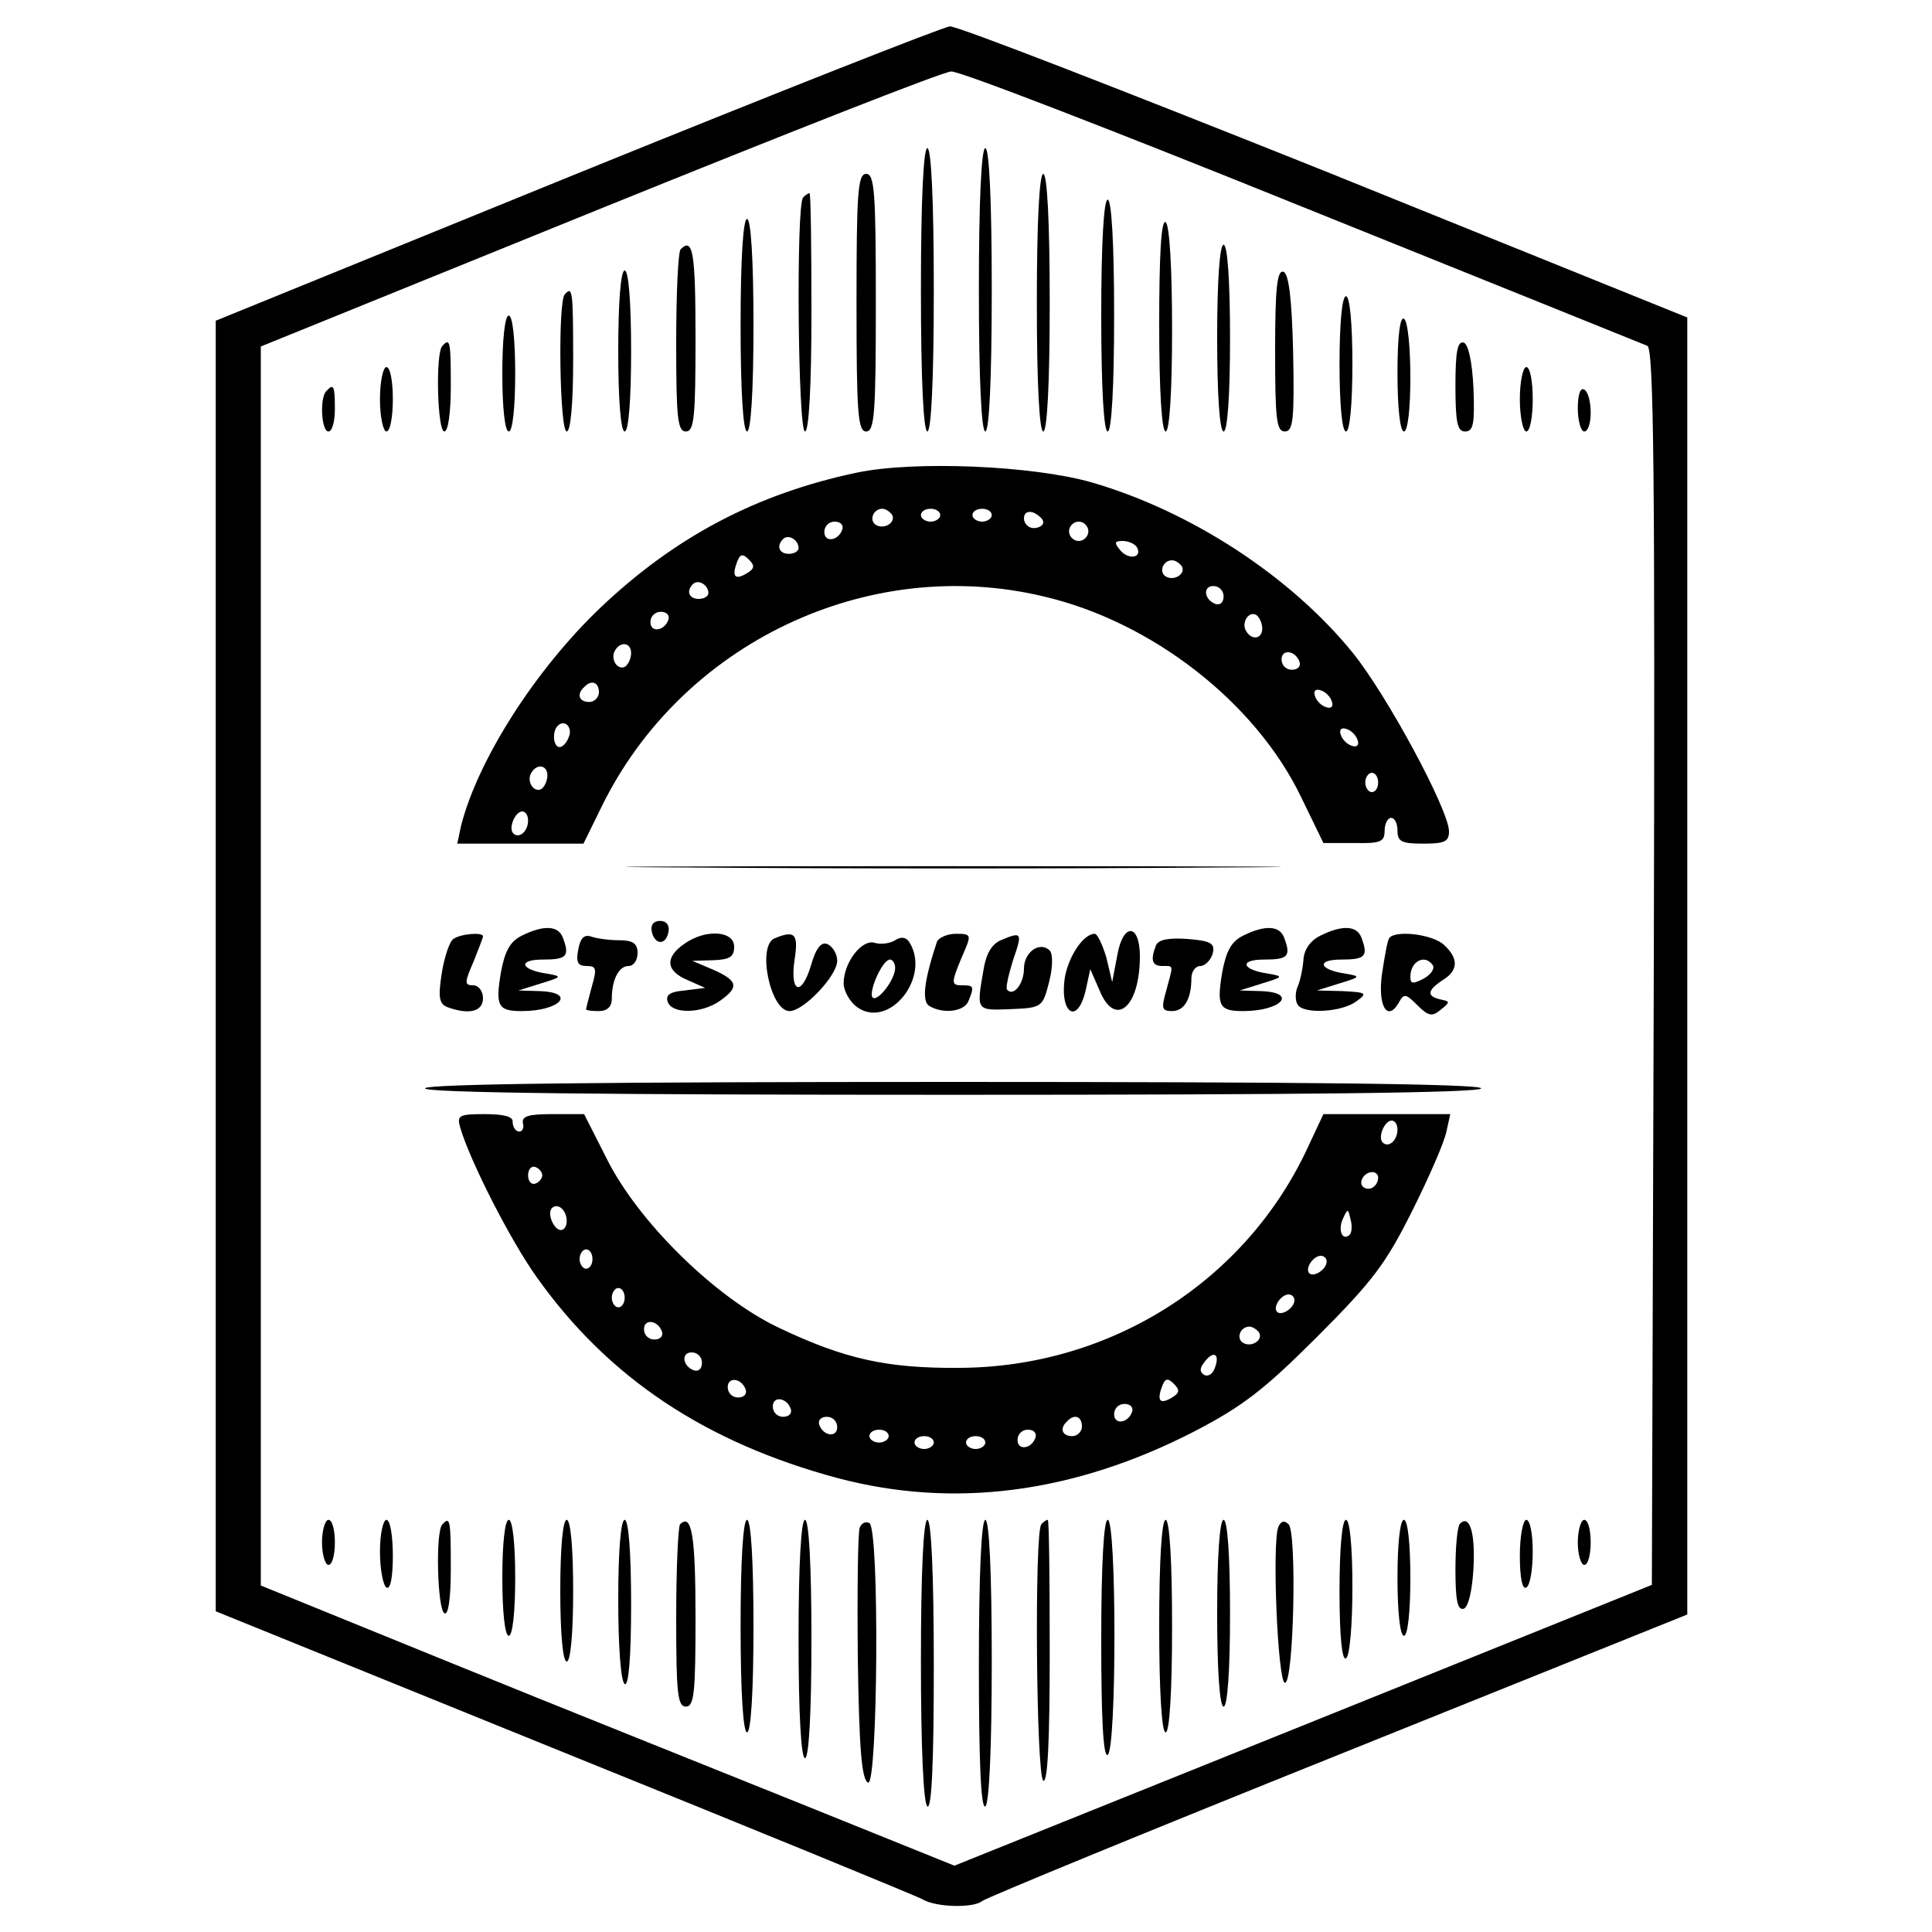 <?xml version="1.0" standalone="no"?>
<!DOCTYPE svg PUBLIC "-//W3C//DTD SVG 20010904//EN"
 "http://www.w3.org/TR/2001/REC-SVG-20010904/DTD/svg10.dtd">
<svg version="1.0" xmlns="http://www.w3.org/2000/svg"
 width="300pt" height="300pt" viewBox="0 0 300 300"
 preserveAspectRatio="xMidYMid meet">
<g transform="translate(0,300) scale(0.1,-0.1)"
fill="#000000" stroke="none">
<path d="M895 2730 l-560 -228 0 -1002 0 -1002 540 -219 c297 -120 548 -223
557 -228 21 -13 80 -14 93 -3 6 5 254 107 553 227 l542 218 0 1007 0 1007
-562 227 c-310 124 -572 226 -583 225 -11 -1 -272 -104 -580 -229z m1127 -51
c288 -116 529 -213 536 -216 10 -4 12 -203 10 -965 l-3 -959 -541 -218 -542
-218 -243 98 c-134 54 -377 151 -539 217 l-295 120 0 962 0 962 525 213 c289
117 535 214 547 214 13 1 258 -94 545 -210z"/>
<path d="M1430 2550 c0 -140 4 -220 10 -220 6 0 10 80 10 220 0 140 -4 220
-10 220 -6 0 -10 -80 -10 -220z"/>
<path d="M1520 2550 c0 -140 4 -220 10 -220 6 0 10 80 10 220 0 140 -4 220
-10 220 -6 0 -10 -80 -10 -220z"/>
<path d="M1330 2530 c0 -171 2 -200 15 -200 13 0 15 29 15 200 0 171 -2 200
-15 200 -13 0 -15 -29 -15 -200z"/>
<path d="M1610 2530 c0 -127 4 -200 10 -200 6 0 10 73 10 200 0 127 -4 200
-10 200 -6 0 -10 -73 -10 -200z"/>
<path d="M1247 2693 c-11 -11 -8 -363 3 -363 6 0 10 68 10 185 0 102 -1 185
-3 185 -2 0 -7 -3 -10 -7z"/>
<path d="M1710 2510 c0 -113 4 -180 10 -180 6 0 10 67 10 180 0 113 -4 180
-10 180 -6 0 -10 -67 -10 -180z"/>
<path d="M1150 2495 c0 -103 4 -165 10 -165 6 0 10 62 10 165 0 103 -4 165
-10 165 -6 0 -10 -62 -10 -165z"/>
<path d="M1800 2496 c0 -104 4 -166 10 -166 6 0 10 60 10 159 0 96 -4 162 -10
166 -7 4 -10 -52 -10 -159z"/>
<path d="M1057 2613 c-4 -3 -7 -69 -7 -145 0 -116 2 -138 15 -138 13 0 15 23
15 145 0 133 -4 157 -23 138z"/>
<path d="M1890 2475 c0 -90 4 -145 10 -145 6 0 10 55 10 145 0 90 -4 145 -10
145 -6 0 -10 -55 -10 -145z"/>
<path d="M960 2455 c0 -77 4 -125 10 -125 6 0 10 48 10 125 0 77 -4 125 -10
125 -6 0 -10 -48 -10 -125z"/>
<path d="M1980 2456 c0 -106 2 -126 15 -126 13 0 15 18 13 122 -2 86 -7 123
-15 126 -10 3 -13 -26 -13 -122z"/>
<path d="M877 2543 c-11 -11 -8 -213 3 -213 6 0 10 43 10 110 0 110 -1 116
-13 103z"/>
<path d="M2080 2435 c0 -63 4 -105 10 -105 6 0 10 42 10 105 0 63 -4 105 -10
105 -6 0 -10 -42 -10 -105z"/>
<path d="M780 2420 c0 -53 4 -90 10 -90 6 0 10 37 10 90 0 53 -4 90 -10 90 -6
0 -10 -37 -10 -90z"/>
<path d="M2170 2421 c0 -54 4 -91 10 -91 6 0 10 35 10 84 0 47 -4 88 -10 91
-6 4 -10 -27 -10 -84z"/>
<path d="M687 2463 c-11 -10 -8 -133 3 -133 6 0 10 30 10 70 0 70 -1 76 -13
63z"/>
<path d="M2260 2401 c0 -57 3 -71 15 -71 13 0 15 12 13 67 -2 42 -8 68 -15 71
-10 3 -13 -15 -13 -67z"/>
<path d="M590 2380 c0 -27 5 -50 10 -50 6 0 10 23 10 50 0 28 -4 50 -10 50 -5
0 -10 -22 -10 -50z"/>
<path d="M2360 2380 c0 -27 5 -50 10 -50 6 0 10 23 10 50 0 28 -4 50 -10 50
-5 0 -10 -22 -10 -50z"/>
<path d="M507 2393 c-11 -10 -8 -63 3 -63 6 0 10 16 10 35 0 36 -2 40 -13 28z"/>
<path d="M2450 2366 c0 -20 5 -36 10 -36 6 0 10 13 10 29 0 17 -4 33 -10 36
-6 4 -10 -8 -10 -29z"/>
<path d="M1330 2266 c-156 -33 -282 -100 -397 -209 -102 -97 -191 -237 -217
-339 l-6 -28 98 0 98 0 28 57 c124 254 413 392 686 327 168 -39 329 -164 400
-311 l35 -72 48 0 c41 -1 47 2 47 19 0 11 5 20 10 20 6 0 10 -9 10 -20 0 -17
7 -20 40 -20 33 0 40 3 40 19 0 33 -97 213 -150 278 -96 118 -250 219 -405
264 -91 26 -275 34 -365 15z m55 -65 c7 -12 -12 -24 -25 -16 -11 7 -4 25 10
25 5 0 11 -4 15 -9z m75 -1 c0 -5 -7 -10 -15 -10 -8 0 -15 5 -15 10 0 6 7 10
15 10 8 0 15 -4 15 -10z m80 0 c0 -5 -7 -10 -15 -10 -8 0 -15 5 -15 10 0 6 7
10 15 10 8 0 15 -4 15 -10z m80 -11 c0 -5 -7 -9 -15 -9 -8 0 -15 7 -15 15 0 9
6 12 15 9 8 -4 15 -10 15 -15z m-312 -11 c-6 -18 -28 -21 -28 -4 0 9 7 16 16
16 9 0 14 -5 12 -12z m382 -3 c0 -8 -7 -15 -15 -15 -8 0 -15 7 -15 15 0 8 7
15 15 15 8 0 15 -7 15 -15z m-450 -26 c0 -5 -7 -9 -15 -9 -15 0 -20 12 -9 23
8 8 24 -1 24 -14z m525 2 c10 -17 -12 -21 -25 -6 -10 12 -10 15 3 15 9 0 18
-4 22 -9z m-605 -41 c-18 -11 -24 -6 -16 16 5 14 9 15 19 5 9 -9 9 -14 -3 -21z
m675 11 c7 -12 -12 -24 -25 -16 -11 7 -4 25 10 25 5 0 11 -4 15 -9z m-735 -42
c0 -5 -7 -9 -15 -9 -15 0 -20 12 -9 23 8 8 24 -1 24 -14z m800 -5 c0 -9 -5
-14 -12 -12 -18 6 -21 28 -4 28 9 0 16 -7 16 -16z m-862 -36 c-6 -18 -28 -21
-28 -4 0 9 7 16 16 16 9 0 14 -5 12 -12z m922 -14 c0 -16 -16 -19 -25 -4 -8
13 4 32 16 25 5 -4 9 -13 9 -21z m-980 -38 c0 -8 -4 -17 -9 -21 -12 -7 -24 12
-16 25 9 15 25 12 25 -4z m1038 -14 c2 -7 -3 -12 -12 -12 -9 0 -16 7 -16 16 0
17 22 14 28 -4z m-1088 -47 c0 -8 -7 -15 -15 -15 -16 0 -20 12 -8 23 11 12 23
8 23 -8z m1138 -14 c3 -8 -1 -12 -9 -9 -7 2 -15 10 -17 17 -3 8 1 12 9 9 7 -2
15 -10 17 -17z m-1185 -56 c-3 -8 -9 -15 -14 -15 -10 0 -12 24 -3 33 11 11 24
-3 17 -18z m1225 -4 c3 -8 -1 -12 -9 -9 -7 2 -15 10 -17 17 -3 8 1 12 9 9 7
-2 15 -10 17 -17z m-1258 -55 c0 -8 -4 -17 -9 -21 -12 -7 -24 12 -16 25 9 15
25 12 25 -4z m1290 -11 c0 -8 -4 -15 -10 -15 -5 0 -10 7 -10 15 0 8 5 15 10
15 6 0 10 -7 10 -15z m-1320 -59 c0 -17 -14 -29 -23 -20 -8 8 3 34 14 34 5 0
9 -6 9 -14z"/>
<path d="M1068 1653 c226 -2 598 -2 825 0 226 1 41 2 -413 2 -454 0 -639 -1
-412 -2z"/>
<path d="M1012 1554 c4 -21 22 -23 26 -1 2 10 -3 17 -13 17 -10 0 -15 -6 -13
-16z"/>
<path d="M810 1547 c-18 -9 -26 -24 -32 -56 -9 -53 -5 -61 32 -61 60 0 86 29
28 31 l-33 1 35 11 c33 10 33 11 10 15 -42 6 -47 22 -7 22 37 0 42 5 31 34 -7
19 -30 20 -64 3z"/>
<path d="M1735 1517 l-8 -42 -9 38 c-6 20 -14 37 -18 37 -17 0 -39 -32 -46
-65 -10 -58 19 -79 32 -22 l7 32 14 -32 c24 -60 63 -28 63 52 0 51 -26 53 -35
2z"/>
<path d="M1930 1547 c-18 -9 -26 -24 -32 -56 -9 -53 -5 -61 32 -61 60 0 86 29
28 31 l-33 1 35 11 c33 10 33 11 10 15 -42 6 -47 22 -7 22 37 0 42 5 31 34 -7
19 -30 20 -64 3z"/>
<path d="M2050 1547 c-16 -8 -25 -22 -26 -37 -1 -14 -5 -33 -9 -42 -4 -9 -4
-22 0 -28 9 -15 68 -12 91 5 18 13 16 14 -21 16 l-40 1 35 11 c33 10 33 11 10
15 -42 6 -47 22 -7 22 37 0 42 5 31 34 -7 19 -30 20 -64 3z"/>
<path d="M704 1542 c-6 -4 -14 -28 -18 -53 -6 -38 -4 -48 9 -53 33 -12 55 -7
55 14 0 11 -7 20 -15 20 -14 0 -14 4 0 36 8 20 15 38 15 40 0 7 -35 4 -46 -4z"/>
<path d="M898 1526 c-4 -20 -1 -26 13 -26 15 0 16 -4 8 -32 -5 -18 -9 -34 -9
-35 0 -2 9 -3 20 -3 13 0 20 7 20 19 0 30 11 51 26 51 8 0 14 9 14 20 0 15 -7
20 -29 20 -16 0 -36 3 -44 6 -10 3 -16 -3 -19 -20z"/>
<path d="M1062 1534 c-30 -21 -28 -42 6 -56 l27 -12 -32 -4 c-23 -2 -30 -7
-26 -18 7 -19 53 -18 81 2 30 21 28 31 -10 48 l-33 14 33 1 c25 1 32 5 32 21
0 25 -45 28 -78 4z"/>
<path d="M1203 1543 c-28 -11 -7 -113 23 -113 22 0 74 55 74 78 0 11 -7 22
-15 26 -10 4 -18 -6 -26 -34 -15 -49 -33 -41 -25 11 6 39 0 45 -31 32z"/>
<path d="M1390 1540 c-8 -5 -22 -7 -32 -4 -20 6 -48 -31 -48 -63 0 -12 10 -29
21 -37 50 -35 115 47 81 101 -5 8 -13 9 -22 3z m0 -43 c0 -18 -27 -53 -35 -46
-7 8 15 59 27 59 4 0 8 -6 8 -13z"/>
<path d="M1455 1538 c-20 -60 -24 -93 -12 -100 21 -13 55 -9 61 8 9 22 8 24
-9 24 -18 0 -19 2 -1 45 15 34 15 35 -10 35 -13 0 -26 -6 -29 -12z"/>
<path d="M1554 1540 c-14 -6 -23 -21 -27 -47 -11 -63 -11 -62 42 -60 49 2 50
3 60 42 6 23 6 44 1 49 -15 15 -40 -2 -40 -28 0 -23 -16 -44 -26 -33 -3 2 2
23 9 46 15 43 14 45 -19 31z"/>
<path d="M1795 1532 c-9 -23 -6 -32 10 -32 18 0 17 3 6 -38 -8 -28 -7 -32 9
-32 19 0 30 19 30 51 0 10 6 19 14 19 7 0 16 9 19 19 4 16 -2 20 -39 23 -30 2
-45 -1 -49 -10z"/>
<path d="M2157 1543 c-3 -5 -7 -29 -11 -55 -7 -49 8 -76 26 -45 8 15 11 14 29
-4 17 -17 23 -18 36 -7 15 12 15 13 0 16 -22 5 -21 14 3 30 25 15 25 34 2 55
-19 17 -77 23 -85 10z m68 -42 c3 -6 -4 -15 -15 -21 -16 -8 -20 -8 -20 3 0 25
23 36 35 18z"/>
<path d="M660 1310 c0 -7 280 -10 820 -10 540 0 820 3 820 10 0 7 -280 10
-820 10 -540 0 -820 -3 -820 -10z"/>
<path d="M715 1248 c15 -51 78 -175 119 -232 111 -156 262 -256 466 -311 181
-48 367 -24 554 72 75 39 108 64 191 147 87 87 107 114 148 196 26 52 50 107
53 123 l6 27 -98 0 -99 0 -23 -49 c-96 -210 -307 -344 -542 -345 -113 -1 -179
14 -280 62 -98 46 -220 165 -269 265 l-34 67 -49 0 c-37 0 -48 -3 -46 -14 2
-8 -1 -14 -7 -13 -5 1 -9 8 -9 15 1 8 -13 12 -43 12 -41 0 -44 -2 -38 -22z
m1455 -2 c0 -17 -14 -29 -23 -20 -8 8 3 34 14 34 5 0 9 -6 9 -14z m-1328 -71
c0 -5 -5 -11 -11 -13 -6 -2 -11 4 -11 13 0 9 5 15 11 13 6 -2 11 -8 11 -13z
m1298 -3 c0 -13 -12 -22 -22 -16 -10 6 -1 24 13 24 5 0 9 -4 9 -8z m-1260 -68
c0 -8 -4 -14 -9 -14 -11 0 -22 26 -14 34 9 9 23 -3 23 -20z m1216 -21 c-11
-11 -19 6 -11 24 8 17 8 17 12 0 3 -10 2 -21 -1 -24z m-1176 -38 c0 -8 -4 -15
-10 -15 -5 0 -10 7 -10 15 0 8 5 15 10 15 6 0 10 -7 10 -15z m1140 -4 c0 -12
-20 -25 -27 -18 -7 7 6 27 18 27 5 0 9 -4 9 -9z m-1090 -56 c0 -8 -4 -15 -10
-15 -5 0 -10 7 -10 15 0 8 5 15 10 15 6 0 10 -7 10 -15z m1040 -4 c0 -12 -20
-25 -27 -18 -7 7 6 27 18 27 5 0 9 -4 9 -9z m-982 -49 c2 -7 -3 -12 -12 -12
-9 0 -16 7 -16 16 0 17 22 14 28 -4z m927 -1 c7 -12 -12 -24 -25 -16 -11 7 -4
25 10 25 5 0 11 -4 15 -9z m-865 -47 c0 -9 -5 -14 -12 -12 -18 6 -21 28 -4 28
9 0 16 -7 16 -16z m796 -9 c-3 -9 -11 -13 -16 -10 -8 5 -7 11 1 21 14 18 24
11 15 -11z m-728 -33 c2 -7 -3 -12 -12 -12 -9 0 -16 7 -16 16 0 17 22 14 28
-4z m662 -12 c-18 -11 -24 -6 -16 16 5 14 9 15 19 5 9 -9 9 -14 -3 -21z m-592
-18 c2 -7 -3 -12 -12 -12 -9 0 -16 7 -16 16 0 17 22 14 28 -4z m530 -4 c-6
-18 -28 -21 -28 -4 0 9 7 16 16 16 9 0 14 -5 12 -12z m-458 -24 c0 -17 -22
-14 -28 4 -2 7 3 12 12 12 9 0 16 -7 16 -16z m380 1 c0 -8 -7 -15 -15 -15 -16
0 -20 12 -8 23 11 12 23 8 23 -8z m-300 -15 c0 -5 -7 -10 -15 -10 -8 0 -15 5
-15 10 0 6 7 10 15 10 8 0 15 -4 15 -10z m228 -2 c-6 -18 -28 -21 -28 -4 0 9
7 16 16 16 9 0 14 -5 12 -12z m-158 -8 c0 -5 -7 -10 -15 -10 -8 0 -15 5 -15
10 0 6 7 10 15 10 8 0 15 -4 15 -10z m80 0 c0 -5 -7 -10 -15 -10 -8 0 -15 5
-15 10 0 6 7 10 15 10 8 0 15 -4 15 -10z"/>
<path d="M500 605 c0 -19 5 -35 10 -35 6 0 10 16 10 35 0 19 -4 35 -10 35 -5
0 -10 -16 -10 -35z"/>
<path d="M590 591 c0 -28 5 -53 10 -56 6 -4 10 15 10 49 0 31 -4 56 -10 56 -5
0 -10 -22 -10 -49z"/>
<path d="M687 633 c-11 -10 -8 -131 3 -138 6 -4 10 22 10 69 0 76 -1 82 -13
69z"/>
<path d="M780 550 c0 -53 4 -90 10 -90 6 0 10 37 10 90 0 53 -4 90 -10 90 -6
0 -10 -37 -10 -90z"/>
<path d="M870 530 c0 -67 4 -110 10 -110 6 0 10 43 10 110 0 67 -4 110 -10
110 -6 0 -10 -43 -10 -110z"/>
<path d="M960 516 c0 -73 4 -127 10 -131 6 -4 10 40 10 124 0 81 -4 131 -10
131 -6 0 -10 -48 -10 -124z"/>
<path d="M1056 633 c-3 -3 -6 -69 -6 -145 0 -116 2 -138 15 -138 13 0 15 22
15 139 0 127 -6 162 -24 144z"/>
<path d="M1150 475 c0 -103 4 -165 10 -165 6 0 10 62 10 165 0 103 -4 165 -10
165 -6 0 -10 -62 -10 -165z"/>
<path d="M1240 455 c0 -117 4 -185 10 -185 6 0 10 68 10 185 0 117 -4 185 -10
185 -6 0 -10 -68 -10 -185z"/>
<path d="M1335 628 c-3 -8 -4 -99 -3 -202 2 -141 6 -190 16 -194 15 -5 18 393
2 403 -6 3 -12 0 -15 -7z"/>
<path d="M1430 421 c0 -136 4 -222 10 -226 7 -4 10 72 10 219 0 144 -4 226
-10 226 -6 0 -10 -80 -10 -219z"/>
<path d="M1520 414 c0 -147 3 -223 10 -219 6 4 10 90 10 226 0 139 -4 219 -10
219 -6 0 -10 -82 -10 -226z"/>
<path d="M1617 633 c-11 -11 -8 -391 3 -398 7 -4 10 65 10 199 0 113 -1 206
-3 206 -2 0 -7 -3 -10 -7z"/>
<path d="M1710 454 c0 -121 3 -183 10 -179 14 8 14 365 0 365 -6 0 -10 -69
-10 -186z"/>
<path d="M1800 475 c0 -103 4 -165 10 -165 6 0 10 62 10 165 0 103 -4 165 -10
165 -6 0 -10 -62 -10 -165z"/>
<path d="M1890 495 c0 -90 4 -145 10 -145 6 0 10 55 10 145 0 90 -4 145 -10
145 -6 0 -10 -55 -10 -145z"/>
<path d="M1985 629 c-10 -25 -1 -239 10 -242 14 -3 19 233 6 246 -7 7 -12 5
-16 -4z"/>
<path d="M2080 529 c0 -71 4 -108 10 -104 6 3 10 52 10 111 0 63 -4 104 -10
104 -6 0 -10 -44 -10 -111z"/>
<path d="M2170 550 c0 -53 4 -90 10 -90 6 0 10 37 10 90 0 53 -4 90 -10 90 -6
0 -10 -37 -10 -90z"/>
<path d="M2267 634 c-4 -4 -7 -36 -7 -71 0 -47 3 -64 13 -61 7 3 13 27 15 63
3 55 -6 84 -21 69z"/>
<path d="M2360 584 c0 -34 4 -53 10 -49 6 3 10 28 10 56 0 27 -4 49 -10 49 -5
0 -10 -25 -10 -56z"/>
<path d="M2450 605 c0 -19 5 -35 10 -35 6 0 10 16 10 35 0 19 -4 35 -10 35 -5
0 -10 -16 -10 -35z"/>
</g>
</svg>
